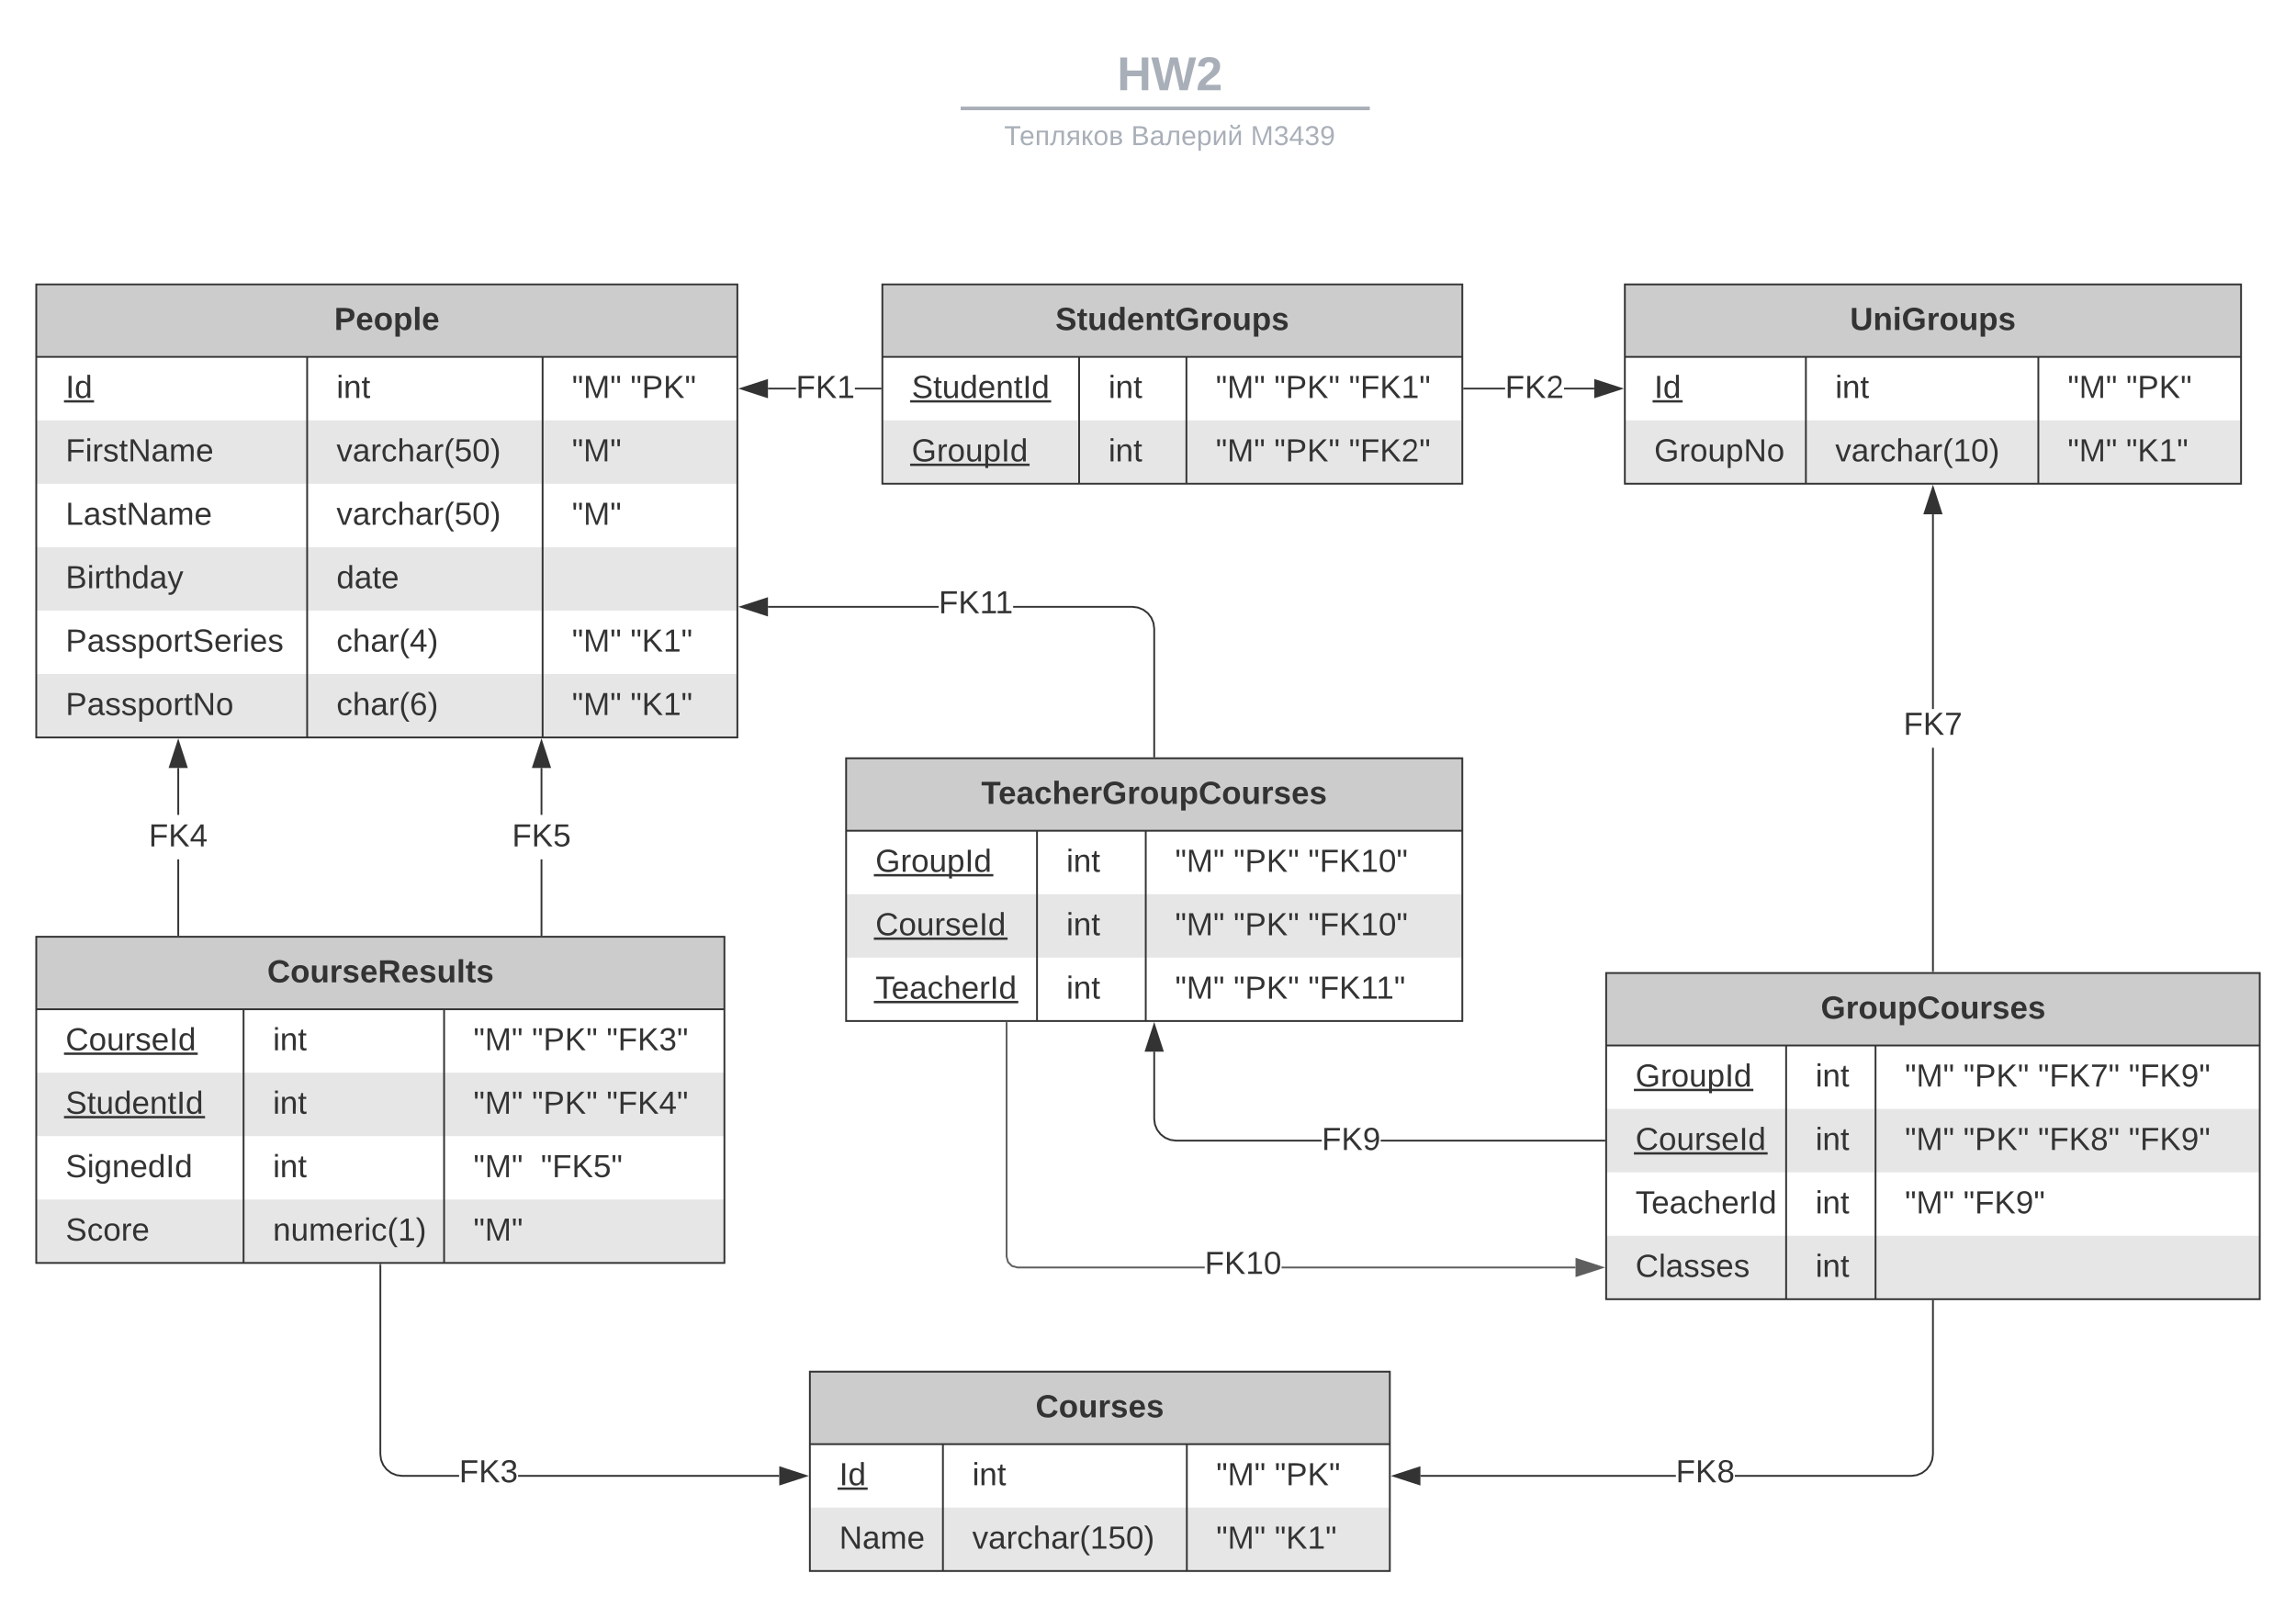 <svg xmlns="http://www.w3.org/2000/svg" xmlns:xlink="http://www.w3.org/1999/xlink" xmlns:lucid="lucid" width="1266.85" height="886.94"><g transform="translate(-293.147 -63.064)" lucid:page-tab-id="0_0"><path d="M0 0h1870.4v1323.2H0z" fill="#fff"/><path d="M824.2 122.88h223.76M824.23 122.88h-1.03M1047.93 122.88h1.03" stroke="#a9afb8" stroke-width="2" fill="none"/><path d="M741.77 91.06c0-4.4 3.58-8 8-8h370.42c4.4 0 8 3.6 8 8v25.16c0 4.42-3.6 8-8 8H749.76c-4.42 0-8-3.58-8-8z" stroke="#000" stroke-opacity="0" stroke-width="2" fill="#fff" fill-opacity="0"/><use xlink:href="#a" transform="matrix(1,0,0,1,745.773,87.064) translate(163.747 25.783)"/><path d="M741.77 132.22c0-4.42 3.58-8 8-8h370.86c4.42 0 8 3.58 8 8v2.84c0 4.42-3.58 8-8 8H749.77c-4.42 0-8-3.58-8-8z" stroke="#000" stroke-opacity="0" stroke-width="2" fill="#fff" fill-opacity="0"/><use xlink:href="#b" transform="matrix(1,0,0,1,745.773,128.219) translate(101.457 14.917)"/><use xlink:href="#c" transform="matrix(1,0,0,1,745.773,128.219) translate(171.523 14.917)"/><use xlink:href="#d" transform="matrix(1,0,0,1,745.773,128.219) translate(237.467 14.917)"/><path d="M313.15 220H700v250H313.15z" fill="#fff"/><path d="M313.15 295H700v35H313.15zM313.15 365H700v35H313.15zM313.15 435H700v35H313.15z" fill="#e6e6e6"/><path d="M313.15 220H700v40H313.15z" fill="#ccc"/><path d="M313.15 220H700v250H313.15zM313.15 260H700M462.62 260v210M592.54 260v210" stroke="#333" fill="none"/><use xlink:href="#e" transform="matrix(1,0,0,1,323.147,220) translate(154.414 25.156)"/><use xlink:href="#f" transform="matrix(1,0,0,1,318.147,262.5) translate(11.2 20.156)"/><use xlink:href="#g" transform="matrix(1,0,0,1,467.618,262.5) translate(11.2 20.156)"/><use xlink:href="#h" transform="matrix(1,0,0,1,597.54,262.5) translate(11.2 20.156)"/><use xlink:href="#i" transform="matrix(1,0,0,1,597.54,262.5) translate(43.447 20.156)"/><use xlink:href="#j" transform="matrix(1,0,0,1,318.147,297.5) translate(11.2 20.156)"/><use xlink:href="#k" transform="matrix(1,0,0,1,467.618,297.5) translate(11.2 20.156)"/><use xlink:href="#l" transform="matrix(1,0,0,1,597.54,297.5) translate(11.2 20.156)"/><use xlink:href="#m" transform="matrix(1,0,0,1,318.147,332.5) translate(11.2 20.156)"/><use xlink:href="#k" transform="matrix(1,0,0,1,467.618,332.5) translate(11.2 20.156)"/><use xlink:href="#l" transform="matrix(1,0,0,1,597.54,332.5) translate(11.2 20.156)"/><use xlink:href="#n" transform="matrix(1,0,0,1,318.147,367.5) translate(11.2 20.156)"/><use xlink:href="#o" transform="matrix(1,0,0,1,467.618,367.5) translate(11.2 20.156)"/><use xlink:href="#p" transform="matrix(1,0,0,1,318.147,402.5) translate(11.2 20.156)"/><use xlink:href="#q" transform="matrix(1,0,0,1,467.618,402.5) translate(11.2 20.156)"/><use xlink:href="#h" transform="matrix(1,0,0,1,597.54,402.5) translate(11.2 20.156)"/><use xlink:href="#r" transform="matrix(1,0,0,1,597.54,402.5) translate(43.447 20.156)"/><use xlink:href="#s" transform="matrix(1,0,0,1,318.147,437.5) translate(11.2 20.156)"/><use xlink:href="#t" transform="matrix(1,0,0,1,467.618,437.5) translate(11.2 20.156)"/><use xlink:href="#h" transform="matrix(1,0,0,1,597.54,437.5) translate(11.2 20.156)"/><use xlink:href="#r" transform="matrix(1,0,0,1,597.54,437.5) translate(43.447 20.156)"/><path d="M1189.68 220h340v110h-340z" fill="#fff"/><path d="M1189.68 295h340v35h-340z" fill="#e6e6e6"/><path d="M1189.68 220h340v40h-340z" fill="#ccc"/><path d="M1189.68 220h340v110h-340zM1189.68 260h340M1289.57 260v70M1417.83 260v70" stroke="#333" fill="none"/><use xlink:href="#u" transform="matrix(1,0,0,1,1199.68,220) translate(114.198 25.156)"/><use xlink:href="#f" transform="matrix(1,0,0,1,1194.68,262.5) translate(11.2 20.156)"/><use xlink:href="#g" transform="matrix(1,0,0,1,1294.573,262.5) translate(11.2 20.156)"/><use xlink:href="#h" transform="matrix(1,0,0,1,1422.829,262.5) translate(11.2 20.156)"/><use xlink:href="#i" transform="matrix(1,0,0,1,1422.829,262.5) translate(43.447 20.156)"/><use xlink:href="#v" transform="matrix(1,0,0,1,1194.68,297.5) translate(11.2 20.156)"/><use xlink:href="#w" transform="matrix(1,0,0,1,1294.573,297.5) translate(11.2 20.156)"/><use xlink:href="#h" transform="matrix(1,0,0,1,1422.829,297.5) translate(11.2 20.156)"/><use xlink:href="#r" transform="matrix(1,0,0,1,1422.829,297.5) translate(43.447 20.156)"/><path d="M1360.18 599h-1V475.67h1zm0-144.67h-1V346.88h1zM1364.3 346.38h-9.26l4.64-14.26z" fill="#333"/><path d="M1365 346.88h-10.64l5.32-16.38zm-9.27-1h7.9l-3.95-12.14zM1360.18 599.5h-1v-.5h1z" fill="#333"/><use xlink:href="#x" transform="matrix(1,0,0,1,1343.408,454.333) translate(0 14.222)"/><path d="M1217.82 878h-140.94v-1h140.94zm142.36-12.47l-.42 3.2-1.24 3-2 2.6-2.6 2-3 1.25-3.2.42h-97.36v-1h97.3l3-.4 2.76-1.14 2.4-1.83 1.82-2.4 1.14-2.75.4-3V781h1zM1360.18 781h-1v-.5h1zM1076.38 882.14l-14.26-4.64 14.26-4.64z" fill="#333"/><path d="M1076.88 882.82l-16.38-5.32 16.38-5.32zm-13.14-5.32l12.14 3.95v-7.9z" fill="#333"/><use xlink:href="#y" transform="matrix(1,0,0,1,1217.816,866.833) translate(0 14.222)"/><path d="M740 820h320v110H740z" fill="#fff"/><path d="M740 895h320v35H740z" fill="#e6e6e6"/><path d="M740 820h320v40H740z" fill="#ccc"/><path d="M740 820h320v110H740zM740 860h320M813.42 860v70M948 860v70" stroke="#333" fill="none"/><use xlink:href="#z" transform="matrix(1,0,0,1,750,820) translate(114.519 25.156)"/><use xlink:href="#A" transform="matrix(1,0,0,1,745,862.5) translate(11.2 20.156)"/><use xlink:href="#B" transform="matrix(1,0,0,1,818.418,862.5) translate(11.2 20.156)"/><use xlink:href="#C" transform="matrix(1,0,0,1,953,862.5) translate(11.2 20.156)"/><use xlink:href="#D" transform="matrix(1,0,0,1,953,862.5) translate(43.447 20.156)"/><use xlink:href="#E" transform="matrix(1,0,0,1,745,897.5) translate(11.2 20.156)"/><use xlink:href="#F" transform="matrix(1,0,0,1,818.418,897.5) translate(11.2 20.156)"/><use xlink:href="#C" transform="matrix(1,0,0,1,953,897.5) translate(11.2 20.156)"/><use xlink:href="#G" transform="matrix(1,0,0,1,953,897.5) translate(43.447 20.156)"/><path d="M392 579h-1v-41.73h1zm0-66.27h-1v-25.85h1zM392 579.5h-1v-.5h1zM396.13 486.38h-9.27l4.63-14.26z" fill="#333"/><path d="M396.8 486.88h-10.63l5.32-16.38zm-9.26-1h7.9l-3.95-12.14z" fill="#333"/><use xlink:href="#H" transform="matrix(1,0,0,1,375.219,512.733) translate(0.005 17.422)"/><path d="M592.42 579h-1v-41.73h1zm0-66.27h-1v-25.85h1zM592.42 579.5h-1v-.5h1zM596.56 486.38h-9.27l4.62-14.26z" fill="#333"/><path d="M597.24 486.88H586.6l5.32-16.38zm-9.27-1h7.9l-3.95-12.14z" fill="#333"/><use xlink:href="#I" transform="matrix(1,0,0,1,575.649,512.733) translate(0.005 17.422)"/><path d="M503.5 865.47l.4 3 1.13 2.77 1.83 2.4 2.4 1.82 2.75 1.14 3.02.4h31.45v1h-31.5l-3.22-.42-3-1.24-2.6-2-2-2.6-1.24-3-.4-3.2V761h1zM723.1 877v1h-144.1v-1zM737.88 877.5l-14.26 4.64v-9.28z" fill="#333"/><path d="M739.5 877.5l-16.38 5.32v-10.64zm-15.38 3.95l12.14-3.95-12.14-3.95zM503.5 761h-1v-.5h1z" fill="#333"/><use xlink:href="#J" transform="matrix(1,0,0,1,546.474,866.833) translate(0 14.222)"/><path d="M921.24 397.86l3 1.24 2.6 2 2 2.6 1.24 3 .42 3.2v70.6h-1v-70.53l-.4-3.02-1.14-2.75-1.83-2.4-2.4-1.83-2.75-1.14-3-.4h-65.82v-1h65.87zm-204.36.58v-1h94.2v1zM930.5 481h-1v-.5h1zM716.38 402.57l-14.26-4.63 14.26-4.64z" fill="#333"/><path d="M716.88 403.26l-16.38-5.32 16.38-5.33zm-13.14-5.32l12.14 3.94v-7.9z" fill="#333"/><use xlink:href="#K" transform="matrix(1,0,0,1,811.075,387.27) translate(0 14.222)"/><path d="M930.5 680.47l.4 3 1.14 2.77 1.83 2.4 2.4 1.82 2.75 1.14 3 .4h80.4v1h-80.45l-3.2-.42-3-1.24-2.6-2-2-2.6-1.25-3-.42-3.2v-37.15h1zM1178.36 692v1h-123.4v-1zM1178.86 693h-.5v-1h.5zM934.64 642.9h-9.28L930 628.6z" fill="#333"/><path d="M935.32 643.4h-10.64L930 627zm-9.27-1h7.9L930 630.23z" fill="#333"/><use xlink:href="#L" transform="matrix(1,0,0,1,1022.419,680.233) translate(0.005 17.422)"/><path d="M780 220h320v110H780z" fill="#fff"/><path d="M780 295h320v35H780z" fill="#e6e6e6"/><path d="M780 220h320v40H780z" fill="#ccc"/><path d="M780 220h320v110H780zM780 260h320M888.56 260v70M947.77 260v70" stroke="#333" fill="none"/><use xlink:href="#M" transform="matrix(1,0,0,1,790,220.013) translate(85.506 25.156)"/><use xlink:href="#N" transform="matrix(1,0,0,1,785,262.513) translate(11.2 20.156)"/><use xlink:href="#g" transform="matrix(1,0,0,1,893.562,262.513) translate(11.2 20.156)"/><use xlink:href="#h" transform="matrix(1,0,0,1,952.767,262.513) translate(11.2 20.156)"/><use xlink:href="#O" transform="matrix(1,0,0,1,952.767,262.513) translate(43.447 20.156)"/><use xlink:href="#P" transform="matrix(1,0,0,1,952.767,262.513) translate(84.632 20.156)"/><use xlink:href="#Q" transform="matrix(1,0,0,1,785,297.513) translate(11.2 20.156)"/><use xlink:href="#g" transform="matrix(1,0,0,1,893.562,297.513) translate(11.2 20.156)"/><use xlink:href="#h" transform="matrix(1,0,0,1,952.767,297.513) translate(11.2 20.156)"/><use xlink:href="#O" transform="matrix(1,0,0,1,952.767,297.513) translate(43.447 20.156)"/><use xlink:href="#R" transform="matrix(1,0,0,1,952.767,297.513) translate(84.632 20.156)"/><path d="M732.3 278H716.9v-1h15.43zm46.7 0h-14.15v-1H779zM779.5 278h-.5v-1h.5zM716.38 282.15l-14.26-4.64 14.26-4.62z" fill="#333"/><path d="M716.88 282.84l-16.38-5.33 16.38-5.3zm-13.14-5.33l12.14 3.96v-7.9z" fill="#333"/><use xlink:href="#S" transform="matrix(1,0,0,1,732.31,265.246) translate(0.005 17.422)"/><path d="M1123.6 278H1101v-1h22.6zm49.2 0h-16.66v-1h16.66zM1101 278h-.5v-1h.5zM1187.56 277.5l-14.26 4.64v-9.28z" fill="#333"/><path d="M1189.18 277.5l-16.38 5.32v-10.64zm-15.38 3.95l12.14-3.95-12.14-3.95z" fill="#333"/><use xlink:href="#T" transform="matrix(1,0,0,1,1123.592,265.246) translate(0.005 17.422)"/><path d="M313.15 580h379.7v180h-379.7z" fill="#fff"/><path d="M313.15 655h379.7v35h-379.7zM313.15 725h379.7v35h-379.7z" fill="#e6e6e6"/><path d="M313.15 580h379.7v40h-379.7z" fill="#ccc"/><path d="M313.15 580h379.7v180h-379.7zM313.15 620h379.7M427.54 620v140M538.18 620v140" stroke="#333" fill="none"/><use xlink:href="#U" transform="matrix(1,0,0,1,323.147,580) translate(117.432 25.156)"/><use xlink:href="#V" transform="matrix(1,0,0,1,318.147,622.5) translate(11.2 20.156)"/><use xlink:href="#g" transform="matrix(1,0,0,1,432.539,622.5) translate(11.2 20.156)"/><use xlink:href="#h" transform="matrix(1,0,0,1,543.184,622.5) translate(11.2 20.156)"/><use xlink:href="#O" transform="matrix(1,0,0,1,543.184,622.5) translate(43.447 20.156)"/><use xlink:href="#W" transform="matrix(1,0,0,1,543.184,622.5) translate(84.632 20.156)"/><use xlink:href="#N" transform="matrix(1,0,0,1,318.147,657.5) translate(11.2 20.156)"/><use xlink:href="#g" transform="matrix(1,0,0,1,432.539,657.5) translate(11.2 20.156)"/><use xlink:href="#h" transform="matrix(1,0,0,1,543.184,657.5) translate(11.2 20.156)"/><use xlink:href="#O" transform="matrix(1,0,0,1,543.184,657.5) translate(43.447 20.156)"/><use xlink:href="#X" transform="matrix(1,0,0,1,543.184,657.5) translate(84.632 20.156)"/><use xlink:href="#Y" transform="matrix(1,0,0,1,318.147,692.5) translate(11.2 20.156)"/><use xlink:href="#g" transform="matrix(1,0,0,1,432.539,692.5) translate(11.2 20.156)"/><use xlink:href="#Z" transform="matrix(1,0,0,1,543.184,692.5) translate(11.2 20.156)"/><use xlink:href="#aa" transform="matrix(1,0,0,1,543.184,692.5) translate(48.385 20.156)"/><use xlink:href="#ab" transform="matrix(1,0,0,1,318.147,727.5) translate(11.2 20.156)"/><use xlink:href="#ac" transform="matrix(1,0,0,1,432.539,727.5) translate(11.2 20.156)"/><use xlink:href="#l" transform="matrix(1,0,0,1,543.184,727.5) translate(11.2 20.156)"/><path d="M1179.36 600H1540v180h-360.64z" fill="#fff"/><path d="M1179.36 675H1540v35h-360.64zM1179.36 745H1540v35h-360.64z" fill="#e6e6e6"/><path d="M1179.36 600H1540v40h-360.64z" fill="#ccc"/><path d="M1179.36 600H1540v180h-360.64zM1179.36 640H1540M1278.67 640v140M1328 640v140" stroke="#333" fill="none"/><use xlink:href="#ad" transform="matrix(1,0,0,1,1189.359,600) translate(108.426 25.156)"/><use xlink:href="#Q" transform="matrix(1,0,0,1,1184.359,642.5) translate(11.2 20.156)"/><use xlink:href="#g" transform="matrix(1,0,0,1,1283.667,642.5) translate(11.2 20.156)"/><use xlink:href="#h" transform="matrix(1,0,0,1,1333,642.5) translate(11.2 20.156)"/><use xlink:href="#O" transform="matrix(1,0,0,1,1333,642.5) translate(43.447 20.156)"/><use xlink:href="#ae" transform="matrix(1,0,0,1,1333,642.5) translate(84.632 20.156)"/><use xlink:href="#af" transform="matrix(1,0,0,1,1333,642.5) translate(134.657 20.156)"/><use xlink:href="#V" transform="matrix(1,0,0,1,1184.359,677.5) translate(11.2 20.156)"/><use xlink:href="#g" transform="matrix(1,0,0,1,1283.667,677.5) translate(11.2 20.156)"/><use xlink:href="#h" transform="matrix(1,0,0,1,1333,677.5) translate(11.2 20.156)"/><use xlink:href="#O" transform="matrix(1,0,0,1,1333,677.5) translate(43.447 20.156)"/><use xlink:href="#ag" transform="matrix(1,0,0,1,1333,677.5) translate(84.632 20.156)"/><use xlink:href="#af" transform="matrix(1,0,0,1,1333,677.5) translate(134.657 20.156)"/><use xlink:href="#ah" transform="matrix(1,0,0,1,1184.359,712.5) translate(11.2 20.156)"/><use xlink:href="#g" transform="matrix(1,0,0,1,1283.667,712.5) translate(11.2 20.156)"/><use xlink:href="#h" transform="matrix(1,0,0,1,1333,712.5) translate(11.2 20.156)"/><use xlink:href="#af" transform="matrix(1,0,0,1,1333,712.5) translate(43.447 20.156)"/><g><use xlink:href="#ai" transform="matrix(1,0,0,1,1184.359,747.5) translate(11.2 20.156)"/></g><g><use xlink:href="#g" transform="matrix(1,0,0,1,1283.667,747.5) translate(11.2 20.156)"/></g><path d="M760 481.5h340v145H760z" fill="#fff"/><path d="M760 556.5h340v35H760z" fill="#e6e6e6"/><path d="M760 481.5h340v40H760z" fill="#ccc"/><path d="M760 481.5h340v145H760zM760 521.5h340M865.33 521.5v105M925.33 521.5v105" stroke="#333" fill="none"/><g><use xlink:href="#aj" transform="matrix(1,0,0,1,770,481.506) translate(64.568 25.156)"/></g><g><use xlink:href="#Q" transform="matrix(1,0,0,1,765,524.006) translate(11.2 20.156)"/></g><g><use xlink:href="#g" transform="matrix(1,0,0,1,870.333,524.006) translate(11.2 20.156)"/></g><g><use xlink:href="#h" transform="matrix(1,0,0,1,930.333,524.006) translate(11.2 20.156)"/><use xlink:href="#O" transform="matrix(1,0,0,1,930.333,524.006) translate(43.447 20.156)"/><use xlink:href="#ak" transform="matrix(1,0,0,1,930.333,524.006) translate(84.632 20.156)"/></g><g><use xlink:href="#V" transform="matrix(1,0,0,1,765,559.006) translate(11.2 20.156)"/></g><g><use xlink:href="#g" transform="matrix(1,0,0,1,870.333,559.006) translate(11.2 20.156)"/></g><g><use xlink:href="#h" transform="matrix(1,0,0,1,930.333,559.006) translate(11.2 20.156)"/><use xlink:href="#O" transform="matrix(1,0,0,1,930.333,559.006) translate(43.447 20.156)"/><use xlink:href="#ak" transform="matrix(1,0,0,1,930.333,559.006) translate(84.632 20.156)"/></g><g><use xlink:href="#al" transform="matrix(1,0,0,1,765,594.006) translate(11.2 20.156)"/></g><g><use xlink:href="#g" transform="matrix(1,0,0,1,870.333,594.006) translate(11.2 20.156)"/></g><g><use xlink:href="#h" transform="matrix(1,0,0,1,930.333,594.006) translate(11.2 20.156)"/><use xlink:href="#O" transform="matrix(1,0,0,1,930.333,594.006) translate(43.447 20.156)"/><use xlink:href="#am" transform="matrix(1,0,0,1,930.333,594.006) translate(84.632 20.156)"/></g><path d="M849.04 756.43l.77 2.84 1.97 1.96 2.84.77h103.26v1H854.48l-3.23-.87-2.34-2.34-.86-3.23V627.5h1zm313.44 5.57v1h-162.2v-1z" fill="#5e5e5e"/><path d="M849.04 627.52h-1v-.5h1zM1177.24 762.5l-14.26 4.64v-9.28z" fill="#5e5e5e"/><path d="M1178.86 762.5l-16.38 5.32v-10.64zm-15.38 3.95l12.14-3.95-12.14-3.95z" fill="#5e5e5e"/><g><use xlink:href="#an" transform="matrix(1,0,0,1,957.862,751.833) translate(0 14.222)"/></g><defs><path fill="#a9afb8" d="M186 0v-106H76V0H24v-248h52v99h110v-99h50V0h-50" id="ao"/><path fill="#a9afb8" d="M275 0h-61l-44-196L126 0H64L0-248h53L97-49l45-199h58l43 199 44-199h52" id="ap"/><path fill="#a9afb8" d="M182-182c0 78-84 86-111 141h115V0H12c-6-101 99-100 120-180 1-22-12-31-33-32-23 0-32 14-35 34l-49-3c5-45 32-70 84-70 51 0 83 22 83 69" id="aq"/><g id="a"><use transform="matrix(0.073,0,0,0.073,0,0)" xlink:href="#ao"/><use transform="matrix(0.073,0,0,0.073,18.865,0)" xlink:href="#ap"/><use transform="matrix(0.073,0,0,0.073,43.558,0)" xlink:href="#aq"/></g><path fill="#a9afb8" d="M127-220V0H93v-220H8v-28h204v28h-85" id="ar"/><path fill="#a9afb8" d="M100-194c63 0 86 42 84 106H49c0 40 14 67 53 68 26 1 43-12 49-29l28 8c-11 28-37 45-77 45C44 4 14-33 15-96c1-61 26-98 85-98zm52 81c6-60-76-77-97-28-3 7-6 17-6 28h103" id="as"/><path fill="#a9afb8" d="M170-190V0h-32v-167H57V0H25v-190h145" id="at"/><path fill="#a9afb8" d="M153 0v-167H87C74-108 81-27 38 0 29 5 12 6 2 1v-22c51 4 39-64 49-112 5-25 4-25 8-57h126V0h-32" id="au"/><path fill="#a9afb8" d="M20-138c-1-64 85-51 150-52V0h-32v-81H94L39 0H3l60-83c-28-5-43-24-43-55zm33 3c0 40 46 33 85 33v-66c-39 0-85-6-85 33" id="av"/><path fill="#a9afb8" d="M75-87c-4 1-14 3-19 3V0H24v-190h32v83c26-2 31-21 43-41l26-42h33l-61 86L159 0h-35" id="aw"/><path fill="#a9afb8" d="M100-194c62-1 85 37 85 99 1 63-27 99-86 99S16-35 15-95c0-66 28-99 85-99zM99-20c44 1 53-31 53-75 0-43-8-75-51-75s-53 32-53 75 10 74 51 75" id="ax"/><path fill="#a9afb8" d="M176-55C176 11 93 0 25 0v-190c61 3 142-15 144 47 1 29-21 35-39 44 27 3 46 16 46 44zm-34 0c0-41-47-30-85-32v64c38-1 85 8 85-32zm-6-83c0-36-44-26-79-28v56c34-2 79 8 79-28" id="ay"/><g id="b"><use transform="matrix(0.042,0,0,0.042,0,0)" xlink:href="#ar"/><use transform="matrix(0.042,0,0,0.042,8.455,0)" xlink:href="#as"/><use transform="matrix(0.042,0,0,0.042,16.953,0)" xlink:href="#at"/><use transform="matrix(0.042,0,0,0.042,25.196,0)" xlink:href="#au"/><use transform="matrix(0.042,0,0,0.042,34.119,0)" xlink:href="#av"/><use transform="matrix(0.042,0,0,0.042,42.362,0)" xlink:href="#aw"/><use transform="matrix(0.042,0,0,0.042,49.203,0)" xlink:href="#ax"/><use transform="matrix(0.042,0,0,0.042,57.701,0)" xlink:href="#ay"/></g><path fill="#a9afb8" d="M160-131c35 5 61 23 61 61C221 17 115-2 30 0v-248c76 3 177-17 177 60 0 33-19 50-47 57zm-97-11c50-1 110 9 110-42 0-47-63-36-110-37v79zm0 115c55-2 124 14 124-45 0-56-70-42-124-44v89" id="az"/><path fill="#a9afb8" d="M141-36C126-15 110 5 73 4 37 3 15-17 15-53c-1-64 63-63 125-63 3-35-9-54-41-54-24 1-41 7-42 31l-33-3c5-37 33-52 76-52 45 0 72 20 72 64v82c-1 20 7 32 28 27v20c-31 9-61-2-59-35zM48-53c0 20 12 33 32 33 41-3 63-29 60-74-43 2-92-5-92 41" id="aA"/><path fill="#a9afb8" d="M115-194c55 1 70 41 70 98S169 2 115 4C84 4 66-9 55-30l1 105H24l-1-265h31l2 30c10-21 28-34 59-34zm-8 174c40 0 45-34 45-75s-6-73-45-74c-42 0-51 32-51 76 0 43 10 73 51 73" id="aB"/><path fill="#a9afb8" d="M56-190L54-37l88-153h34V0h-30l2-153L59 0H25v-190h31" id="aC"/><path fill="#a9afb8" d="M165-267c8 67-110 75-125 20-2-7-4-13-4-20h29c1 23 13 35 36 35s34-13 36-35h28zM56-190L54-37l88-153h34V0h-30l2-153L59 0H25v-190h31" id="aD"/><g id="c"><use transform="matrix(0.042,0,0,0.042,0,0)" xlink:href="#az"/><use transform="matrix(0.042,0,0,0.042,10.198,0)" xlink:href="#aA"/><use transform="matrix(0.042,0,0,0.042,18.695,0)" xlink:href="#au"/><use transform="matrix(0.042,0,0,0.042,27.618,0)" xlink:href="#as"/><use transform="matrix(0.042,0,0,0.042,36.116,0)" xlink:href="#aB"/><use transform="matrix(0.042,0,0,0.042,44.614,0)" xlink:href="#aC"/><use transform="matrix(0.042,0,0,0.042,53.155,0)" xlink:href="#aD"/></g><path fill="#a9afb8" d="M240 0l2-218c-23 76-54 145-80 218h-23L58-218 59 0H30v-248h44l77 211c21-75 51-140 76-211h43V0h-30" id="aE"/><path fill="#a9afb8" d="M126-127c33 6 58 20 58 59 0 88-139 92-164 29-3-8-5-16-6-25l32-3c6 27 21 44 54 44 32 0 52-15 52-46 0-38-36-46-79-43v-28c39 1 72-4 72-42 0-27-17-43-46-43-28 0-47 15-49 41l-32-3c6-42 35-63 81-64 48-1 79 21 79 65 0 36-21 52-52 59" id="aF"/><path fill="#a9afb8" d="M155-56V0h-30v-56H8v-25l114-167h33v167h35v25h-35zm-30-156c-27 46-58 90-88 131h88v-131" id="aG"/><path fill="#a9afb8" d="M99-251c64 0 84 50 84 122C183-37 130 33 47-8c-14-7-20-23-25-40l30-5c6 39 69 39 84 7 9-19 16-44 16-74-10 22-31 35-62 35-49 0-73-33-73-83 0-54 28-83 82-83zm-1 141c31-1 51-18 51-49 0-36-14-67-51-67-34 0-49 23-49 58 0 34 15 58 49 58" id="aH"/><g id="d"><use transform="matrix(0.042,0,0,0.042,0,0)" xlink:href="#aE"/><use transform="matrix(0.042,0,0,0.042,12.704,0)" xlink:href="#aF"/><use transform="matrix(0.042,0,0,0.042,21.202,0)" xlink:href="#aG"/><use transform="matrix(0.042,0,0,0.042,29.7,0)" xlink:href="#aF"/><use transform="matrix(0.042,0,0,0.042,38.198,0)" xlink:href="#aH"/></g><path fill="#333" d="M24-248c93 1 206-16 204 79-1 75-69 88-152 82V0H24v-248zm52 121c47 0 100 7 100-41 0-47-54-39-100-39v80" id="aI"/><path fill="#333" d="M185-48c-13 30-37 53-82 52C43 2 14-33 14-96s30-98 90-98c62 0 83 45 84 108H66c0 31 8 55 39 56 18 0 30-7 34-22zm-45-69c5-46-57-63-70-21-2 6-4 13-4 21h74" id="aJ"/><path fill="#333" d="M110-194c64 0 96 36 96 99 0 64-35 99-97 99-61 0-95-36-95-99 0-62 34-99 96-99zm-1 164c35 0 45-28 45-65 0-40-10-65-43-65-34 0-45 26-45 65 0 36 10 65 43 65" id="aK"/><path fill="#333" d="M135-194c53 0 70 44 70 98 0 56-19 98-73 100-31 1-45-17-59-34 3 33 2 69 2 105H25l-1-265h48c2 10 0 23 3 31 11-24 29-35 60-35zM114-30c33 0 39-31 40-66 0-38-9-64-40-64-56 0-55 130 0 130" id="aL"/><path fill="#333" d="M25 0v-261h50V0H25" id="aM"/><g id="e"><use transform="matrix(0.049,0,0,0.049,0,0)" xlink:href="#aI"/><use transform="matrix(0.049,0,0,0.049,11.852,0)" xlink:href="#aJ"/><use transform="matrix(0.049,0,0,0.049,21.728,0)" xlink:href="#aK"/><use transform="matrix(0.049,0,0,0.049,32.543,0)" xlink:href="#aL"/><use transform="matrix(0.049,0,0,0.049,43.358,0)" xlink:href="#aM"/><use transform="matrix(0.049,0,0,0.049,48.296,0)" xlink:href="#aJ"/></g><path fill="#333" d="M33 0v-248h34V0H33" id="aN"/><path fill="#333" d="M85-194c31 0 48 13 60 33l-1-100h32l1 261h-30c-2-10 0-23-3-31C134-8 116 4 85 4 32 4 16-35 15-94c0-66 23-100 70-100zm9 24c-40 0-46 34-46 75 0 40 6 74 45 74 42 0 51-32 51-76 0-42-9-74-50-73" id="aO"/><g id="f"><use transform="matrix(0.049,0,0,0.049,0,0)" xlink:href="#aN"/><use transform="matrix(0.049,0,0,0.049,4.938,0)" xlink:href="#aO"/><path fill="#333" d="M-.9 1.23h16.6v1.3H-.9z"/></g><path fill="#333" d="M24-231v-30h32v30H24zM24 0v-190h32V0H24" id="aP"/><path fill="#333" d="M117-194c89-4 53 116 60 194h-32v-121c0-31-8-49-39-48C34-167 62-67 57 0H25l-1-190h30c1 10-1 24 2 32 11-22 29-35 61-36" id="aQ"/><path fill="#333" d="M59-47c-2 24 18 29 38 22v24C64 9 27 4 27-40v-127H5v-23h24l9-43h21v43h35v23H59v120" id="aR"/><g id="g"><use transform="matrix(0.049,0,0,0.049,0,0)" xlink:href="#aP"/><use transform="matrix(0.049,0,0,0.049,3.901,0)" xlink:href="#aQ"/><use transform="matrix(0.049,0,0,0.049,13.778,0)" xlink:href="#aR"/></g><path fill="#333" d="M109-170H84l-4-78h32zm-65 0H19l-4-78h33" id="aS"/><path fill="#333" d="M240 0l2-218c-23 76-54 145-80 218h-23L58-218 59 0H30v-248h44l77 211c21-75 51-140 76-211h43V0h-30" id="aT"/><g id="h"><use transform="matrix(0.049,0,0,0.049,0,0)" xlink:href="#aS"/><use transform="matrix(0.049,0,0,0.049,6.272,0)" xlink:href="#aT"/><use transform="matrix(0.049,0,0,0.049,21.037,0)" xlink:href="#aS"/></g><path fill="#333" d="M30-248c87 1 191-15 191 75 0 78-77 80-158 76V0H30v-248zm33 125c57 0 124 11 124-50 0-59-68-47-124-48v98" id="aU"/><path fill="#333" d="M194 0L95-120 63-95V0H30v-248h33v124l119-124h40L117-140 236 0h-42" id="aV"/><g id="i"><use transform="matrix(0.049,0,0,0.049,0,0)" xlink:href="#aS"/><use transform="matrix(0.049,0,0,0.049,6.272,0)" xlink:href="#aU"/><use transform="matrix(0.049,0,0,0.049,18.123,0)" xlink:href="#aV"/><use transform="matrix(0.049,0,0,0.049,29.975,0)" xlink:href="#aS"/></g><path fill="#333" d="M63-220v92h138v28H63V0H30v-248h175v28H63" id="aW"/><path fill="#333" d="M114-163C36-179 61-72 57 0H25l-1-190h30c1 12-1 29 2 39 6-27 23-49 58-41v29" id="aX"/><path fill="#333" d="M135-143c-3-34-86-38-87 0 15 53 115 12 119 90S17 21 10-45l28-5c4 36 97 45 98 0-10-56-113-15-118-90-4-57 82-63 122-42 12 7 21 19 24 35" id="aY"/><path fill="#333" d="M190 0L58-211 59 0H30v-248h39L202-35l-2-213h31V0h-41" id="aZ"/><path fill="#333" d="M141-36C126-15 110 5 73 4 37 3 15-17 15-53c-1-64 63-63 125-63 3-35-9-54-41-54-24 1-41 7-42 31l-33-3c5-37 33-52 76-52 45 0 72 20 72 64v82c-1 20 7 32 28 27v20c-31 9-61-2-59-35zM48-53c0 20 12 33 32 33 41-3 63-29 60-74-43 2-92-5-92 41" id="ba"/><path fill="#333" d="M210-169c-67 3-38 105-44 169h-31v-121c0-29-5-50-35-48C34-165 62-65 56 0H25l-1-190h30c1 10-1 24 2 32 10-44 99-50 107 0 11-21 27-35 58-36 85-2 47 119 55 194h-31v-121c0-29-5-49-35-48" id="bb"/><path fill="#333" d="M100-194c63 0 86 42 84 106H49c0 40 14 67 53 68 26 1 43-12 49-29l28 8c-11 28-37 45-77 45C44 4 14-33 15-96c1-61 26-98 85-98zm52 81c6-60-76-77-97-28-3 7-6 17-6 28h103" id="bc"/><g id="j"><use transform="matrix(0.049,0,0,0.049,0,0)" xlink:href="#aW"/><use transform="matrix(0.049,0,0,0.049,10.815,0)" xlink:href="#aP"/><use transform="matrix(0.049,0,0,0.049,14.716,0)" xlink:href="#aX"/><use transform="matrix(0.049,0,0,0.049,20.593,0)" xlink:href="#aY"/><use transform="matrix(0.049,0,0,0.049,29.481,0)" xlink:href="#aR"/><use transform="matrix(0.049,0,0,0.049,34.42,0)" xlink:href="#aZ"/><use transform="matrix(0.049,0,0,0.049,47.21,0)" xlink:href="#ba"/><use transform="matrix(0.049,0,0,0.049,57.086,0)" xlink:href="#bb"/><use transform="matrix(0.049,0,0,0.049,71.852,0)" xlink:href="#bc"/></g><path fill="#333" d="M108 0H70L1-190h34L89-25l56-165h34" id="bd"/><path fill="#333" d="M96-169c-40 0-48 33-48 73s9 75 48 75c24 0 41-14 43-38l32 2c-6 37-31 61-74 61-59 0-76-41-82-99-10-93 101-131 147-64 4 7 5 14 7 22l-32 3c-4-21-16-35-41-35" id="be"/><path fill="#333" d="M106-169C34-169 62-67 57 0H25v-261h32l-1 103c12-21 28-36 61-36 89 0 53 116 60 194h-32v-121c2-32-8-49-39-48" id="bf"/><path fill="#333" d="M87 75C49 33 22-17 22-94c0-76 28-126 65-167h31c-38 41-64 92-64 168S80 34 118 75H87" id="bg"/><path fill="#333" d="M54-142c48-35 137-8 131 61C196 18 31 33 14-55l32-4c7 23 22 37 52 37 35-1 51-22 54-58 4-55-73-65-99-34H22l8-134h141v27H59" id="bh"/><path fill="#333" d="M101-251c68 0 85 55 85 127S166 4 100 4C33 4 14-52 14-124c0-73 17-127 87-127zm-1 229c47 0 54-49 54-102s-4-102-53-102c-51 0-55 48-55 102 0 53 5 102 54 102" id="bi"/><path fill="#333" d="M33-261c38 41 65 92 65 168S71 34 33 75H2C39 34 66-17 66-93S39-220 2-261h31" id="bj"/><g id="k"><use transform="matrix(0.049,0,0,0.049,0,0)" xlink:href="#bd"/><use transform="matrix(0.049,0,0,0.049,8.889,0)" xlink:href="#ba"/><use transform="matrix(0.049,0,0,0.049,18.765,0)" xlink:href="#aX"/><use transform="matrix(0.049,0,0,0.049,24.642,0)" xlink:href="#be"/><use transform="matrix(0.049,0,0,0.049,33.531,0)" xlink:href="#bf"/><use transform="matrix(0.049,0,0,0.049,43.407,0)" xlink:href="#ba"/><use transform="matrix(0.049,0,0,0.049,53.284,0)" xlink:href="#aX"/><use transform="matrix(0.049,0,0,0.049,59.16,0)" xlink:href="#bg"/><use transform="matrix(0.049,0,0,0.049,65.037,0)" xlink:href="#bh"/><use transform="matrix(0.049,0,0,0.049,74.914,0)" xlink:href="#bi"/><use transform="matrix(0.049,0,0,0.049,84.79,0)" xlink:href="#bj"/></g><g id="l"><use transform="matrix(0.049,0,0,0.049,0,0)" xlink:href="#aS"/><use transform="matrix(0.049,0,0,0.049,6.272,0)" xlink:href="#aT"/><use transform="matrix(0.049,0,0,0.049,21.037,0)" xlink:href="#aS"/></g><path fill="#333" d="M30 0v-248h33v221h125V0H30" id="bk"/><g id="m"><use transform="matrix(0.049,0,0,0.049,0,0)" xlink:href="#bk"/><use transform="matrix(0.049,0,0,0.049,9.877,0)" xlink:href="#ba"/><use transform="matrix(0.049,0,0,0.049,19.753,0)" xlink:href="#aY"/><use transform="matrix(0.049,0,0,0.049,28.642,0)" xlink:href="#aR"/><use transform="matrix(0.049,0,0,0.049,33.58,0)" xlink:href="#aZ"/><use transform="matrix(0.049,0,0,0.049,46.37,0)" xlink:href="#ba"/><use transform="matrix(0.049,0,0,0.049,56.247,0)" xlink:href="#bb"/><use transform="matrix(0.049,0,0,0.049,71.012,0)" xlink:href="#bc"/></g><path fill="#333" d="M160-131c35 5 61 23 61 61C221 17 115-2 30 0v-248c76 3 177-17 177 60 0 33-19 50-47 57zm-97-11c50-1 110 9 110-42 0-47-63-36-110-37v79zm0 115c55-2 124 14 124-45 0-56-70-42-124-44v89" id="bl"/><path fill="#333" d="M179-190L93 31C79 59 56 82 12 73V49c39 6 53-20 64-50L1-190h34L92-34l54-156h33" id="bm"/><g id="n"><use transform="matrix(0.049,0,0,0.049,0,0)" xlink:href="#bl"/><use transform="matrix(0.049,0,0,0.049,11.852,0)" xlink:href="#aP"/><use transform="matrix(0.049,0,0,0.049,15.753,0)" xlink:href="#aX"/><use transform="matrix(0.049,0,0,0.049,21.63,0)" xlink:href="#aR"/><use transform="matrix(0.049,0,0,0.049,26.568,0)" xlink:href="#bf"/><use transform="matrix(0.049,0,0,0.049,36.444,0)" xlink:href="#aO"/><use transform="matrix(0.049,0,0,0.049,46.321,0)" xlink:href="#ba"/><use transform="matrix(0.049,0,0,0.049,56.198,0)" xlink:href="#bm"/></g><g id="o"><use transform="matrix(0.049,0,0,0.049,0,0)" xlink:href="#aO"/><use transform="matrix(0.049,0,0,0.049,9.877,0)" xlink:href="#ba"/><use transform="matrix(0.049,0,0,0.049,19.753,0)" xlink:href="#aR"/><use transform="matrix(0.049,0,0,0.049,24.691,0)" xlink:href="#bc"/></g><path fill="#333" d="M115-194c55 1 70 41 70 98S169 2 115 4C84 4 66-9 55-30l1 105H24l-1-265h31l2 30c10-21 28-34 59-34zm-8 174c40 0 45-34 45-75s-6-73-45-74c-42 0-51 32-51 76 0 43 10 73 51 73" id="bn"/><path fill="#333" d="M100-194c62-1 85 37 85 99 1 63-27 99-86 99S16-35 15-95c0-66 28-99 85-99zM99-20c44 1 53-31 53-75 0-43-8-75-51-75s-53 32-53 75 10 74 51 75" id="bo"/><path fill="#333" d="M185-189c-5-48-123-54-124 2 14 75 158 14 163 119 3 78-121 87-175 55-17-10-28-26-33-46l33-7c5 56 141 63 141-1 0-78-155-14-162-118-5-82 145-84 179-34 5 7 8 16 11 25" id="bp"/><g id="p"><use transform="matrix(0.049,0,0,0.049,0,0)" xlink:href="#aU"/><use transform="matrix(0.049,0,0,0.049,11.852,0)" xlink:href="#ba"/><use transform="matrix(0.049,0,0,0.049,21.728,0)" xlink:href="#aY"/><use transform="matrix(0.049,0,0,0.049,30.617,0)" xlink:href="#aY"/><use transform="matrix(0.049,0,0,0.049,39.506,0)" xlink:href="#bn"/><use transform="matrix(0.049,0,0,0.049,49.383,0)" xlink:href="#bo"/><use transform="matrix(0.049,0,0,0.049,59.259,0)" xlink:href="#aX"/><use transform="matrix(0.049,0,0,0.049,65.136,0)" xlink:href="#aR"/><use transform="matrix(0.049,0,0,0.049,70.074,0)" xlink:href="#bp"/><use transform="matrix(0.049,0,0,0.049,81.926,0)" xlink:href="#bc"/><use transform="matrix(0.049,0,0,0.049,91.802,0)" xlink:href="#aX"/><use transform="matrix(0.049,0,0,0.049,97.679,0)" xlink:href="#aP"/><use transform="matrix(0.049,0,0,0.049,101.58,0)" xlink:href="#bc"/><use transform="matrix(0.049,0,0,0.049,111.457,0)" xlink:href="#aY"/></g><path fill="#333" d="M155-56V0h-30v-56H8v-25l114-167h33v167h35v25h-35zm-30-156c-27 46-58 90-88 131h88v-131" id="bq"/><g id="q"><use transform="matrix(0.049,0,0,0.049,0,0)" xlink:href="#be"/><use transform="matrix(0.049,0,0,0.049,8.889,0)" xlink:href="#bf"/><use transform="matrix(0.049,0,0,0.049,18.765,0)" xlink:href="#ba"/><use transform="matrix(0.049,0,0,0.049,28.642,0)" xlink:href="#aX"/><use transform="matrix(0.049,0,0,0.049,34.519,0)" xlink:href="#bg"/><use transform="matrix(0.049,0,0,0.049,40.395,0)" xlink:href="#bq"/><use transform="matrix(0.049,0,0,0.049,50.272,0)" xlink:href="#bj"/></g><path fill="#333" d="M27 0v-27h64v-190l-56 39v-29l58-41h29v221h61V0H27" id="br"/><g id="r"><use transform="matrix(0.049,0,0,0.049,0,0)" xlink:href="#aS"/><use transform="matrix(0.049,0,0,0.049,6.272,0)" xlink:href="#aV"/><use transform="matrix(0.049,0,0,0.049,18.123,0)" xlink:href="#br"/><use transform="matrix(0.049,0,0,0.049,28,0)" xlink:href="#aS"/></g><g id="s"><use transform="matrix(0.049,0,0,0.049,0,0)" xlink:href="#aU"/><use transform="matrix(0.049,0,0,0.049,11.852,0)" xlink:href="#ba"/><use transform="matrix(0.049,0,0,0.049,21.728,0)" xlink:href="#aY"/><use transform="matrix(0.049,0,0,0.049,30.617,0)" xlink:href="#aY"/><use transform="matrix(0.049,0,0,0.049,39.506,0)" xlink:href="#bn"/><use transform="matrix(0.049,0,0,0.049,49.383,0)" xlink:href="#bo"/><use transform="matrix(0.049,0,0,0.049,59.259,0)" xlink:href="#aX"/><use transform="matrix(0.049,0,0,0.049,65.136,0)" xlink:href="#aR"/><use transform="matrix(0.049,0,0,0.049,70.074,0)" xlink:href="#aZ"/><use transform="matrix(0.049,0,0,0.049,82.864,0)" xlink:href="#bo"/></g><path fill="#333" d="M110-160c48 1 74 30 74 79 0 53-28 85-80 85-65 0-83-55-86-122-5-90 50-162 133-122 14 7 22 21 27 39l-31 6c-5-40-67-38-82-6-9 19-15 44-15 74 11-20 30-34 60-33zm-7 138c34 0 49-23 49-58s-16-56-50-56c-29 0-50 16-49 49 1 36 15 65 50 65" id="bs"/><g id="t"><use transform="matrix(0.049,0,0,0.049,0,0)" xlink:href="#be"/><use transform="matrix(0.049,0,0,0.049,8.889,0)" xlink:href="#bf"/><use transform="matrix(0.049,0,0,0.049,18.765,0)" xlink:href="#ba"/><use transform="matrix(0.049,0,0,0.049,28.642,0)" xlink:href="#aX"/><use transform="matrix(0.049,0,0,0.049,34.519,0)" xlink:href="#bg"/><use transform="matrix(0.049,0,0,0.049,40.395,0)" xlink:href="#bs"/><use transform="matrix(0.049,0,0,0.049,50.272,0)" xlink:href="#bj"/></g><path fill="#333" d="M238-95c0 69-44 99-111 99C63 4 22-25 22-93v-155h51v151c-1 38 19 59 55 60 90 1 49-130 58-211h52v153" id="bt"/><path fill="#333" d="M135-194c87-1 58 113 63 194h-50c-7-57 23-157-34-157-59 0-34 97-39 157H25l-1-190h47c2 12-1 28 3 38 12-26 28-41 61-42" id="bu"/><path fill="#333" d="M25-224v-37h50v37H25zM25 0v-190h50V0H25" id="bv"/><path fill="#333" d="M67-125c0 54 23 88 75 88 28 0 53-7 68-21v-34h-60v-39h108v91C232-14 192 4 140 4 58 4 20-42 15-125 8-236 126-280 215-234c19 10 29 26 37 47l-47 15c-11-23-29-39-63-39-53 1-75 33-75 86" id="bw"/><path fill="#333" d="M135-150c-39-12-60 13-60 57V0H25l-1-190h47c2 13-1 29 3 40 6-28 27-53 61-41v41" id="bx"/><path fill="#333" d="M85 4C-2 5 27-109 22-190h50c7 57-23 150 33 157 60-5 35-97 40-157h50l1 190h-47c-2-12 1-28-3-38-12 25-28 42-61 42" id="by"/><path fill="#333" d="M137-138c1-29-70-34-71-4 15 46 118 7 119 86 1 83-164 76-172 9l43-7c4 19 20 25 44 25 33 8 57-30 24-41C81-84 22-81 20-136c-2-80 154-74 161-7" id="bz"/><g id="u"><use transform="matrix(0.049,0,0,0.049,0,0)" xlink:href="#bt"/><use transform="matrix(0.049,0,0,0.049,12.79,0)" xlink:href="#bu"/><use transform="matrix(0.049,0,0,0.049,23.605,0)" xlink:href="#bv"/><use transform="matrix(0.049,0,0,0.049,28.543,0)" xlink:href="#bw"/><use transform="matrix(0.049,0,0,0.049,42.37,0)" xlink:href="#bx"/><use transform="matrix(0.049,0,0,0.049,49.284,0)" xlink:href="#aK"/><use transform="matrix(0.049,0,0,0.049,60.099,0)" xlink:href="#by"/><use transform="matrix(0.049,0,0,0.049,70.914,0)" xlink:href="#aL"/><use transform="matrix(0.049,0,0,0.049,81.728,0)" xlink:href="#bz"/></g><path fill="#333" d="M143 4C61 4 22-44 18-125c-5-107 100-154 193-111 17 8 29 25 37 43l-32 9c-13-25-37-40-76-40-61 0-88 39-88 99 0 61 29 100 91 101 35 0 62-11 79-27v-45h-74v-28h105v86C228-13 192 4 143 4" id="bA"/><path fill="#333" d="M84 4C-5 8 30-112 23-190h32v120c0 31 7 50 39 49 72-2 45-101 50-169h31l1 190h-30c-1-10 1-25-2-33-11 22-28 36-60 37" id="bB"/><g id="v"><use transform="matrix(0.049,0,0,0.049,0,0)" xlink:href="#bA"/><use transform="matrix(0.049,0,0,0.049,13.827,0)" xlink:href="#aX"/><use transform="matrix(0.049,0,0,0.049,19.704,0)" xlink:href="#bo"/><use transform="matrix(0.049,0,0,0.049,29.58,0)" xlink:href="#bB"/><use transform="matrix(0.049,0,0,0.049,39.457,0)" xlink:href="#bn"/><use transform="matrix(0.049,0,0,0.049,49.333,0)" xlink:href="#aZ"/><use transform="matrix(0.049,0,0,0.049,62.123,0)" xlink:href="#bo"/></g><g id="w"><use transform="matrix(0.049,0,0,0.049,0,0)" xlink:href="#bd"/><use transform="matrix(0.049,0,0,0.049,8.889,0)" xlink:href="#ba"/><use transform="matrix(0.049,0,0,0.049,18.765,0)" xlink:href="#aX"/><use transform="matrix(0.049,0,0,0.049,24.642,0)" xlink:href="#be"/><use transform="matrix(0.049,0,0,0.049,33.531,0)" xlink:href="#bf"/><use transform="matrix(0.049,0,0,0.049,43.407,0)" xlink:href="#ba"/><use transform="matrix(0.049,0,0,0.049,53.284,0)" xlink:href="#aX"/><use transform="matrix(0.049,0,0,0.049,59.16,0)" xlink:href="#bg"/><use transform="matrix(0.049,0,0,0.049,65.037,0)" xlink:href="#br"/><use transform="matrix(0.049,0,0,0.049,74.914,0)" xlink:href="#bi"/><use transform="matrix(0.049,0,0,0.049,84.79,0)" xlink:href="#bj"/></g><path fill="#333" d="M64 0c3-98 48-159 88-221H18v-27h164v26C143-157 98-101 97 0H64" id="bC"/><g id="x"><use transform="matrix(0.049,0,0,0.049,0,0)" xlink:href="#aW"/><use transform="matrix(0.049,0,0,0.049,10.815,0)" xlink:href="#aV"/><use transform="matrix(0.049,0,0,0.049,22.667,0)" xlink:href="#bC"/></g><path fill="#333" d="M134-131c28 9 52 24 51 62-1 50-34 73-85 73S17-19 16-69c0-36 21-54 49-61-75-25-45-126 34-121 46 3 78 18 79 63 0 33-17 51-44 57zm-34-11c31 1 46-15 46-44 0-28-17-43-47-42-29 0-46 13-45 42 1 28 16 44 46 44zm1 122c35 0 51-18 51-52 0-30-18-46-53-46-33 0-51 17-51 47 0 34 19 51 53 51" id="bD"/><g id="y"><use transform="matrix(0.049,0,0,0.049,0,0)" xlink:href="#aW"/><use transform="matrix(0.049,0,0,0.049,10.815,0)" xlink:href="#aV"/><use transform="matrix(0.049,0,0,0.049,22.667,0)" xlink:href="#bD"/></g><path fill="#333" d="M67-125c0 53 21 87 73 88 37 1 54-22 65-47l45 17C233-25 199 4 140 4 58 4 20-42 15-125 8-235 124-281 211-232c18 10 29 29 36 50l-46 12c-8-25-30-41-62-41-52 0-71 34-72 86" id="bE"/><g id="z"><use transform="matrix(0.049,0,0,0.049,0,0)" xlink:href="#bE"/><use transform="matrix(0.049,0,0,0.049,12.79,0)" xlink:href="#aK"/><use transform="matrix(0.049,0,0,0.049,23.605,0)" xlink:href="#by"/><use transform="matrix(0.049,0,0,0.049,34.42,0)" xlink:href="#bx"/><use transform="matrix(0.049,0,0,0.049,41.333,0)" xlink:href="#bz"/><use transform="matrix(0.049,0,0,0.049,51.21,0)" xlink:href="#aJ"/><use transform="matrix(0.049,0,0,0.049,61.086,0)" xlink:href="#bz"/></g><g id="A"><use transform="matrix(0.049,0,0,0.049,0,0)" xlink:href="#aN"/><use transform="matrix(0.049,0,0,0.049,4.938,0)" xlink:href="#aO"/><path fill="#333" d="M-.9 1.23h16.6v1.3H-.9z"/></g><g id="B"><use transform="matrix(0.049,0,0,0.049,0,0)" xlink:href="#aP"/><use transform="matrix(0.049,0,0,0.049,3.901,0)" xlink:href="#aQ"/><use transform="matrix(0.049,0,0,0.049,13.778,0)" xlink:href="#aR"/></g><g id="C"><use transform="matrix(0.049,0,0,0.049,0,0)" xlink:href="#aS"/><use transform="matrix(0.049,0,0,0.049,6.272,0)" xlink:href="#aT"/><use transform="matrix(0.049,0,0,0.049,21.037,0)" xlink:href="#aS"/></g><g id="D"><use transform="matrix(0.049,0,0,0.049,0,0)" xlink:href="#aS"/><use transform="matrix(0.049,0,0,0.049,6.272,0)" xlink:href="#aU"/><use transform="matrix(0.049,0,0,0.049,18.123,0)" xlink:href="#aV"/><use transform="matrix(0.049,0,0,0.049,29.975,0)" xlink:href="#aS"/></g><g id="E"><use transform="matrix(0.049,0,0,0.049,0,0)" xlink:href="#aZ"/><use transform="matrix(0.049,0,0,0.049,12.79,0)" xlink:href="#ba"/><use transform="matrix(0.049,0,0,0.049,22.667,0)" xlink:href="#bb"/><use transform="matrix(0.049,0,0,0.049,37.432,0)" xlink:href="#bc"/></g><g id="F"><use transform="matrix(0.049,0,0,0.049,0,0)" xlink:href="#bd"/><use transform="matrix(0.049,0,0,0.049,8.889,0)" xlink:href="#ba"/><use transform="matrix(0.049,0,0,0.049,18.765,0)" xlink:href="#aX"/><use transform="matrix(0.049,0,0,0.049,24.642,0)" xlink:href="#be"/><use transform="matrix(0.049,0,0,0.049,33.531,0)" xlink:href="#bf"/><use transform="matrix(0.049,0,0,0.049,43.407,0)" xlink:href="#ba"/><use transform="matrix(0.049,0,0,0.049,53.284,0)" xlink:href="#aX"/><use transform="matrix(0.049,0,0,0.049,59.16,0)" xlink:href="#bg"/><use transform="matrix(0.049,0,0,0.049,65.037,0)" xlink:href="#br"/><use transform="matrix(0.049,0,0,0.049,74.914,0)" xlink:href="#bh"/><use transform="matrix(0.049,0,0,0.049,84.79,0)" xlink:href="#bi"/><use transform="matrix(0.049,0,0,0.049,94.667,0)" xlink:href="#bj"/></g><g id="G"><use transform="matrix(0.049,0,0,0.049,0,0)" xlink:href="#aS"/><use transform="matrix(0.049,0,0,0.049,6.272,0)" xlink:href="#aV"/><use transform="matrix(0.049,0,0,0.049,18.123,0)" xlink:href="#br"/><use transform="matrix(0.049,0,0,0.049,28,0)" xlink:href="#aS"/></g><g id="H"><use transform="matrix(0.049,0,0,0.049,0,0)" xlink:href="#aW"/><use transform="matrix(0.049,0,0,0.049,10.815,0)" xlink:href="#aV"/><use transform="matrix(0.049,0,0,0.049,22.667,0)" xlink:href="#bq"/></g><g id="I"><use transform="matrix(0.049,0,0,0.049,0,0)" xlink:href="#aW"/><use transform="matrix(0.049,0,0,0.049,10.815,0)" xlink:href="#aV"/><use transform="matrix(0.049,0,0,0.049,22.667,0)" xlink:href="#bh"/></g><path fill="#333" d="M126-127c33 6 58 20 58 59 0 88-139 92-164 29-3-8-5-16-6-25l32-3c6 27 21 44 54 44 32 0 52-15 52-46 0-38-36-46-79-43v-28c39 1 72-4 72-42 0-27-17-43-46-43-28 0-47 15-49 41l-32-3c6-42 35-63 81-64 48-1 79 21 79 65 0 36-21 52-52 59" id="bF"/><g id="J"><use transform="matrix(0.049,0,0,0.049,0,0)" xlink:href="#aW"/><use transform="matrix(0.049,0,0,0.049,10.815,0)" xlink:href="#aV"/><use transform="matrix(0.049,0,0,0.049,22.667,0)" xlink:href="#bF"/></g><g id="K"><use transform="matrix(0.049,0,0,0.049,0,0)" xlink:href="#aW"/><use transform="matrix(0.049,0,0,0.049,10.815,0)" xlink:href="#aV"/><use transform="matrix(0.049,0,0,0.049,22.667,0)" xlink:href="#br"/><use transform="matrix(0.049,0,0,0.049,31.21,0)" xlink:href="#br"/></g><path fill="#333" d="M99-251c64 0 84 50 84 122C183-37 130 33 47-8c-14-7-20-23-25-40l30-5c6 39 69 39 84 7 9-19 16-44 16-74-10 22-31 35-62 35-49 0-73-33-73-83 0-54 28-83 82-83zm-1 141c31-1 51-18 51-49 0-36-14-67-51-67-34 0-49 23-49 58 0 34 15 58 49 58" id="bG"/><g id="L"><use transform="matrix(0.049,0,0,0.049,0,0)" xlink:href="#aW"/><use transform="matrix(0.049,0,0,0.049,10.815,0)" xlink:href="#aV"/><use transform="matrix(0.049,0,0,0.049,22.667,0)" xlink:href="#bG"/></g><path fill="#333" d="M169-182c-1-43-94-46-97-3 18 66 151 10 154 114 3 95-165 93-204 36-6-8-10-19-12-30l50-8c3 46 112 56 116 5-17-69-150-10-154-114-4-87 153-88 188-35 5 8 8 18 10 28" id="bH"/><path fill="#333" d="M115-3C79 11 28 4 28-45v-112H4v-33h27l15-45h31v45h36v33H77v99c-1 23 16 31 38 25v30" id="bI"/><path fill="#333" d="M88-194c31-1 46 15 58 34l-1-101h50l1 261h-48c-2-10 0-23-3-31C134-8 116 4 84 4 32 4 16-41 15-95c0-56 19-97 73-99zm17 164c33 0 40-30 41-66 1-37-9-64-41-64s-38 30-39 65c0 43 13 65 39 65" id="bJ"/><g id="M"><use transform="matrix(0.049,0,0,0.049,0,0)" xlink:href="#bH"/><use transform="matrix(0.049,0,0,0.049,11.852,0)" xlink:href="#bI"/><use transform="matrix(0.049,0,0,0.049,17.728,0)" xlink:href="#by"/><use transform="matrix(0.049,0,0,0.049,28.543,0)" xlink:href="#bJ"/><use transform="matrix(0.049,0,0,0.049,39.358,0)" xlink:href="#aJ"/><use transform="matrix(0.049,0,0,0.049,49.235,0)" xlink:href="#bu"/><use transform="matrix(0.049,0,0,0.049,60.049,0)" xlink:href="#bI"/><use transform="matrix(0.049,0,0,0.049,65.926,0)" xlink:href="#bw"/><use transform="matrix(0.049,0,0,0.049,79.753,0)" xlink:href="#bx"/><use transform="matrix(0.049,0,0,0.049,86.667,0)" xlink:href="#aK"/><use transform="matrix(0.049,0,0,0.049,97.481,0)" xlink:href="#by"/><use transform="matrix(0.049,0,0,0.049,108.296,0)" xlink:href="#aL"/><use transform="matrix(0.049,0,0,0.049,119.111,0)" xlink:href="#bz"/></g><g id="N"><use transform="matrix(0.049,0,0,0.049,0,0)" xlink:href="#bp"/><use transform="matrix(0.049,0,0,0.049,11.852,0)" xlink:href="#aR"/><use transform="matrix(0.049,0,0,0.049,16.79,0)" xlink:href="#bB"/><use transform="matrix(0.049,0,0,0.049,26.667,0)" xlink:href="#aO"/><use transform="matrix(0.049,0,0,0.049,36.543,0)" xlink:href="#bc"/><use transform="matrix(0.049,0,0,0.049,46.42,0)" xlink:href="#aQ"/><use transform="matrix(0.049,0,0,0.049,56.296,0)" xlink:href="#aR"/><use transform="matrix(0.049,0,0,0.049,61.235,0)" xlink:href="#aN"/><use transform="matrix(0.049,0,0,0.049,66.173,0)" xlink:href="#aO"/><path fill="#333" d="M-.9 1.23h77.84v1.3H-.9z"/></g><g id="O"><use transform="matrix(0.049,0,0,0.049,0,0)" xlink:href="#aS"/><use transform="matrix(0.049,0,0,0.049,6.272,0)" xlink:href="#aU"/><use transform="matrix(0.049,0,0,0.049,18.123,0)" xlink:href="#aV"/><use transform="matrix(0.049,0,0,0.049,29.975,0)" xlink:href="#aS"/></g><g id="P"><use transform="matrix(0.049,0,0,0.049,0,0)" xlink:href="#aS"/><use transform="matrix(0.049,0,0,0.049,6.272,0)" xlink:href="#aW"/><use transform="matrix(0.049,0,0,0.049,17.086,0)" xlink:href="#aV"/><use transform="matrix(0.049,0,0,0.049,28.938,0)" xlink:href="#br"/><use transform="matrix(0.049,0,0,0.049,38.815,0)" xlink:href="#aS"/></g><g id="Q"><use transform="matrix(0.049,0,0,0.049,0,0)" xlink:href="#bA"/><use transform="matrix(0.049,0,0,0.049,13.827,0)" xlink:href="#aX"/><use transform="matrix(0.049,0,0,0.049,19.704,0)" xlink:href="#bo"/><use transform="matrix(0.049,0,0,0.049,29.58,0)" xlink:href="#bB"/><use transform="matrix(0.049,0,0,0.049,39.457,0)" xlink:href="#bn"/><use transform="matrix(0.049,0,0,0.049,49.333,0)" xlink:href="#aN"/><use transform="matrix(0.049,0,0,0.049,54.272,0)" xlink:href="#aO"/><path fill="#333" d="M-.9 1.23h65.94v1.3H-.9z"/></g><path fill="#333" d="M101-251c82-7 93 87 43 132L82-64C71-53 59-42 53-27h129V0H18c2-99 128-94 128-182 0-28-16-43-45-43s-46 15-49 41l-32-3c6-41 34-60 81-64" id="bK"/><g id="R"><use transform="matrix(0.049,0,0,0.049,0,0)" xlink:href="#aS"/><use transform="matrix(0.049,0,0,0.049,6.272,0)" xlink:href="#aW"/><use transform="matrix(0.049,0,0,0.049,17.086,0)" xlink:href="#aV"/><use transform="matrix(0.049,0,0,0.049,28.938,0)" xlink:href="#bK"/><use transform="matrix(0.049,0,0,0.049,38.815,0)" xlink:href="#aS"/></g><g id="S"><use transform="matrix(0.049,0,0,0.049,0,0)" xlink:href="#aW"/><use transform="matrix(0.049,0,0,0.049,10.815,0)" xlink:href="#aV"/><use transform="matrix(0.049,0,0,0.049,22.667,0)" xlink:href="#br"/></g><g id="T"><use transform="matrix(0.049,0,0,0.049,0,0)" xlink:href="#aW"/><use transform="matrix(0.049,0,0,0.049,10.815,0)" xlink:href="#aV"/><use transform="matrix(0.049,0,0,0.049,22.667,0)" xlink:href="#bK"/></g><path fill="#333" d="M240-174c0 40-23 61-54 70L253 0h-59l-57-94H76V0H24v-248c93 4 217-23 216 74zM76-134c48-2 112 12 112-38 0-48-66-32-112-35v73" id="bL"/><g id="U"><use transform="matrix(0.049,0,0,0.049,0,0)" xlink:href="#bE"/><use transform="matrix(0.049,0,0,0.049,12.79,0)" xlink:href="#aK"/><use transform="matrix(0.049,0,0,0.049,23.605,0)" xlink:href="#by"/><use transform="matrix(0.049,0,0,0.049,34.42,0)" xlink:href="#bx"/><use transform="matrix(0.049,0,0,0.049,41.333,0)" xlink:href="#bz"/><use transform="matrix(0.049,0,0,0.049,51.21,0)" xlink:href="#aJ"/><use transform="matrix(0.049,0,0,0.049,61.086,0)" xlink:href="#bL"/><use transform="matrix(0.049,0,0,0.049,73.877,0)" xlink:href="#aJ"/><use transform="matrix(0.049,0,0,0.049,83.753,0)" xlink:href="#bz"/><use transform="matrix(0.049,0,0,0.049,93.63,0)" xlink:href="#by"/><use transform="matrix(0.049,0,0,0.049,104.444,0)" xlink:href="#aM"/><use transform="matrix(0.049,0,0,0.049,109.383,0)" xlink:href="#bI"/><use transform="matrix(0.049,0,0,0.049,115.259,0)" xlink:href="#bz"/></g><path fill="#333" d="M212-179c-10-28-35-45-73-45-59 0-87 40-87 99 0 60 29 101 89 101 43 0 62-24 78-52l27 14C228-24 195 4 139 4 59 4 22-46 18-125c-6-104 99-153 187-111 19 9 31 26 39 46" id="bM"/><g id="V"><use transform="matrix(0.049,0,0,0.049,0,0)" xlink:href="#bM"/><use transform="matrix(0.049,0,0,0.049,12.79,0)" xlink:href="#bo"/><use transform="matrix(0.049,0,0,0.049,22.667,0)" xlink:href="#bB"/><use transform="matrix(0.049,0,0,0.049,32.543,0)" xlink:href="#aX"/><use transform="matrix(0.049,0,0,0.049,38.42,0)" xlink:href="#aY"/><use transform="matrix(0.049,0,0,0.049,47.309,0)" xlink:href="#bc"/><use transform="matrix(0.049,0,0,0.049,57.185,0)" xlink:href="#aN"/><use transform="matrix(0.049,0,0,0.049,62.123,0)" xlink:href="#aO"/><path fill="#333" d="M-.9 1.23h73.8v1.3H-.9z"/></g><g id="W"><use transform="matrix(0.049,0,0,0.049,0,0)" xlink:href="#aS"/><use transform="matrix(0.049,0,0,0.049,6.272,0)" xlink:href="#aW"/><use transform="matrix(0.049,0,0,0.049,17.086,0)" xlink:href="#aV"/><use transform="matrix(0.049,0,0,0.049,28.938,0)" xlink:href="#bF"/><use transform="matrix(0.049,0,0,0.049,38.815,0)" xlink:href="#aS"/></g><g id="X"><use transform="matrix(0.049,0,0,0.049,0,0)" xlink:href="#aS"/><use transform="matrix(0.049,0,0,0.049,6.272,0)" xlink:href="#aW"/><use transform="matrix(0.049,0,0,0.049,17.086,0)" xlink:href="#aV"/><use transform="matrix(0.049,0,0,0.049,28.938,0)" xlink:href="#bq"/><use transform="matrix(0.049,0,0,0.049,38.815,0)" xlink:href="#aS"/></g><path fill="#333" d="M177-190C167-65 218 103 67 71c-23-6-38-20-44-43l32-5c15 47 100 32 89-28v-30C133-14 115 1 83 1 29 1 15-40 15-95c0-56 16-97 71-98 29-1 48 16 59 35 1-10 0-23 2-32h30zM94-22c36 0 50-32 50-73 0-42-14-75-50-75-39 0-46 34-46 75s6 73 46 73" id="bN"/><g id="Y"><use transform="matrix(0.049,0,0,0.049,0,0)" xlink:href="#bp"/><use transform="matrix(0.049,0,0,0.049,11.852,0)" xlink:href="#aP"/><use transform="matrix(0.049,0,0,0.049,15.753,0)" xlink:href="#bN"/><use transform="matrix(0.049,0,0,0.049,25.63,0)" xlink:href="#aQ"/><use transform="matrix(0.049,0,0,0.049,35.506,0)" xlink:href="#bc"/><use transform="matrix(0.049,0,0,0.049,45.383,0)" xlink:href="#aO"/><use transform="matrix(0.049,0,0,0.049,55.259,0)" xlink:href="#aN"/><use transform="matrix(0.049,0,0,0.049,60.198,0)" xlink:href="#aO"/></g><g id="Z"><use transform="matrix(0.049,0,0,0.049,0,0)" xlink:href="#aS"/><use transform="matrix(0.049,0,0,0.049,6.272,0)" xlink:href="#aT"/><use transform="matrix(0.049,0,0,0.049,21.037,0)" xlink:href="#aS"/></g><g id="aa"><use transform="matrix(0.049,0,0,0.049,0,0)" xlink:href="#aS"/><use transform="matrix(0.049,0,0,0.049,6.272,0)" xlink:href="#aW"/><use transform="matrix(0.049,0,0,0.049,17.086,0)" xlink:href="#aV"/><use transform="matrix(0.049,0,0,0.049,28.938,0)" xlink:href="#bh"/><use transform="matrix(0.049,0,0,0.049,38.815,0)" xlink:href="#aS"/></g><g id="ab"><use transform="matrix(0.049,0,0,0.049,0,0)" xlink:href="#bp"/><use transform="matrix(0.049,0,0,0.049,11.852,0)" xlink:href="#be"/><use transform="matrix(0.049,0,0,0.049,20.741,0)" xlink:href="#bo"/><use transform="matrix(0.049,0,0,0.049,30.617,0)" xlink:href="#aX"/><use transform="matrix(0.049,0,0,0.049,36.494,0)" xlink:href="#bc"/></g><g id="ac"><use transform="matrix(0.049,0,0,0.049,0,0)" xlink:href="#aQ"/><use transform="matrix(0.049,0,0,0.049,9.877,0)" xlink:href="#bB"/><use transform="matrix(0.049,0,0,0.049,19.753,0)" xlink:href="#bb"/><use transform="matrix(0.049,0,0,0.049,34.519,0)" xlink:href="#bc"/><use transform="matrix(0.049,0,0,0.049,44.395,0)" xlink:href="#aX"/><use transform="matrix(0.049,0,0,0.049,50.272,0)" xlink:href="#aP"/><use transform="matrix(0.049,0,0,0.049,54.173,0)" xlink:href="#be"/><use transform="matrix(0.049,0,0,0.049,63.062,0)" xlink:href="#bg"/><use transform="matrix(0.049,0,0,0.049,68.938,0)" xlink:href="#br"/><use transform="matrix(0.049,0,0,0.049,78.815,0)" xlink:href="#bj"/></g><g id="ad"><use transform="matrix(0.049,0,0,0.049,0,0)" xlink:href="#bw"/><use transform="matrix(0.049,0,0,0.049,13.827,0)" xlink:href="#bx"/><use transform="matrix(0.049,0,0,0.049,20.741,0)" xlink:href="#aK"/><use transform="matrix(0.049,0,0,0.049,31.556,0)" xlink:href="#by"/><use transform="matrix(0.049,0,0,0.049,42.37,0)" xlink:href="#aL"/><use transform="matrix(0.049,0,0,0.049,53.185,0)" xlink:href="#bE"/><use transform="matrix(0.049,0,0,0.049,65.975,0)" xlink:href="#aK"/><use transform="matrix(0.049,0,0,0.049,76.79,0)" xlink:href="#by"/><use transform="matrix(0.049,0,0,0.049,87.605,0)" xlink:href="#bx"/><use transform="matrix(0.049,0,0,0.049,94.519,0)" xlink:href="#bz"/><use transform="matrix(0.049,0,0,0.049,104.395,0)" xlink:href="#aJ"/><use transform="matrix(0.049,0,0,0.049,114.272,0)" xlink:href="#bz"/></g><g id="ae"><use transform="matrix(0.049,0,0,0.049,0,0)" xlink:href="#aS"/><use transform="matrix(0.049,0,0,0.049,6.272,0)" xlink:href="#aW"/><use transform="matrix(0.049,0,0,0.049,17.086,0)" xlink:href="#aV"/><use transform="matrix(0.049,0,0,0.049,28.938,0)" xlink:href="#bC"/><use transform="matrix(0.049,0,0,0.049,38.815,0)" xlink:href="#aS"/></g><g id="af"><use transform="matrix(0.049,0,0,0.049,0,0)" xlink:href="#aS"/><use transform="matrix(0.049,0,0,0.049,6.272,0)" xlink:href="#aW"/><use transform="matrix(0.049,0,0,0.049,17.086,0)" xlink:href="#aV"/><use transform="matrix(0.049,0,0,0.049,28.938,0)" xlink:href="#bG"/><use transform="matrix(0.049,0,0,0.049,38.815,0)" xlink:href="#aS"/></g><g id="ag"><use transform="matrix(0.049,0,0,0.049,0,0)" xlink:href="#aS"/><use transform="matrix(0.049,0,0,0.049,6.272,0)" xlink:href="#aW"/><use transform="matrix(0.049,0,0,0.049,17.086,0)" xlink:href="#aV"/><use transform="matrix(0.049,0,0,0.049,28.938,0)" xlink:href="#bD"/><use transform="matrix(0.049,0,0,0.049,38.815,0)" xlink:href="#aS"/></g><path fill="#333" d="M127-220V0H93v-220H8v-28h204v28h-85" id="bO"/><g id="ah"><use transform="matrix(0.049,0,0,0.049,0,0)" xlink:href="#bO"/><use transform="matrix(0.049,0,0,0.049,8.84,0)" xlink:href="#bc"/><use transform="matrix(0.049,0,0,0.049,18.716,0)" xlink:href="#ba"/><use transform="matrix(0.049,0,0,0.049,28.593,0)" xlink:href="#be"/><use transform="matrix(0.049,0,0,0.049,37.481,0)" xlink:href="#bf"/><use transform="matrix(0.049,0,0,0.049,47.358,0)" xlink:href="#bc"/><use transform="matrix(0.049,0,0,0.049,57.235,0)" xlink:href="#aX"/><use transform="matrix(0.049,0,0,0.049,63.111,0)" xlink:href="#aN"/><use transform="matrix(0.049,0,0,0.049,68.049,0)" xlink:href="#aO"/></g><path fill="#333" d="M24 0v-261h32V0H24" id="bP"/><g id="ai"><use transform="matrix(0.049,0,0,0.049,0,0)" xlink:href="#bM"/><use transform="matrix(0.049,0,0,0.049,12.79,0)" xlink:href="#bP"/><use transform="matrix(0.049,0,0,0.049,16.691,0)" xlink:href="#ba"/><use transform="matrix(0.049,0,0,0.049,26.568,0)" xlink:href="#aY"/><use transform="matrix(0.049,0,0,0.049,35.457,0)" xlink:href="#aY"/><use transform="matrix(0.049,0,0,0.049,44.346,0)" xlink:href="#bc"/><use transform="matrix(0.049,0,0,0.049,54.222,0)" xlink:href="#aY"/></g><path fill="#333" d="M136-208V0H84v-208H4v-40h212v40h-80" id="bQ"/><path fill="#333" d="M133-34C117-15 103 5 69 4 32 3 11-16 11-54c-1-60 55-63 116-61 1-26-3-47-28-47-18 1-26 9-28 27l-52-2c7-38 36-58 82-57s74 22 75 68l1 82c-1 14 12 18 25 15v27c-30 8-71 5-69-32zm-48 3c29 0 43-24 42-57-32 0-66-3-65 30 0 17 8 27 23 27" id="bR"/><path fill="#333" d="M190-63c-7 42-38 67-86 67-59 0-84-38-90-98-12-110 154-137 174-36l-49 2c-2-19-15-32-35-32-30 0-35 28-38 64-6 74 65 87 74 30" id="bS"/><path fill="#333" d="M114-157C55-157 80-60 75 0H25v-261h50l-1 109c12-26 28-41 61-42 86-1 58 113 63 194h-50c-7-57 23-157-34-157" id="bT"/><g id="aj"><use transform="matrix(0.049,0,0,0.049,0,0)" xlink:href="#bQ"/><use transform="matrix(0.049,0,0,0.049,9.481,0)" xlink:href="#aJ"/><use transform="matrix(0.049,0,0,0.049,19.358,0)" xlink:href="#bR"/><use transform="matrix(0.049,0,0,0.049,29.235,0)" xlink:href="#bS"/><use transform="matrix(0.049,0,0,0.049,39.111,0)" xlink:href="#bT"/><use transform="matrix(0.049,0,0,0.049,49.926,0)" xlink:href="#aJ"/><use transform="matrix(0.049,0,0,0.049,59.802,0)" xlink:href="#bx"/><use transform="matrix(0.049,0,0,0.049,66.716,0)" xlink:href="#bw"/><use transform="matrix(0.049,0,0,0.049,80.543,0)" xlink:href="#bx"/><use transform="matrix(0.049,0,0,0.049,87.457,0)" xlink:href="#aK"/><use transform="matrix(0.049,0,0,0.049,98.272,0)" xlink:href="#by"/><use transform="matrix(0.049,0,0,0.049,109.086,0)" xlink:href="#aL"/><use transform="matrix(0.049,0,0,0.049,119.901,0)" xlink:href="#bE"/><use transform="matrix(0.049,0,0,0.049,132.691,0)" xlink:href="#aK"/><use transform="matrix(0.049,0,0,0.049,143.506,0)" xlink:href="#by"/><use transform="matrix(0.049,0,0,0.049,154.321,0)" xlink:href="#bx"/><use transform="matrix(0.049,0,0,0.049,161.235,0)" xlink:href="#bz"/><use transform="matrix(0.049,0,0,0.049,171.111,0)" xlink:href="#aJ"/><use transform="matrix(0.049,0,0,0.049,180.988,0)" xlink:href="#bz"/></g><g id="ak"><use transform="matrix(0.049,0,0,0.049,0,0)" xlink:href="#aS"/><use transform="matrix(0.049,0,0,0.049,6.272,0)" xlink:href="#aW"/><use transform="matrix(0.049,0,0,0.049,17.086,0)" xlink:href="#aV"/><use transform="matrix(0.049,0,0,0.049,28.938,0)" xlink:href="#br"/><use transform="matrix(0.049,0,0,0.049,38.815,0)" xlink:href="#bi"/><use transform="matrix(0.049,0,0,0.049,48.691,0)" xlink:href="#aS"/></g><g id="al"><use transform="matrix(0.049,0,0,0.049,0,0)" xlink:href="#bO"/><use transform="matrix(0.049,0,0,0.049,8.84,0)" xlink:href="#bc"/><use transform="matrix(0.049,0,0,0.049,18.716,0)" xlink:href="#ba"/><use transform="matrix(0.049,0,0,0.049,28.593,0)" xlink:href="#be"/><use transform="matrix(0.049,0,0,0.049,37.481,0)" xlink:href="#bf"/><use transform="matrix(0.049,0,0,0.049,47.358,0)" xlink:href="#bc"/><use transform="matrix(0.049,0,0,0.049,57.235,0)" xlink:href="#aX"/><use transform="matrix(0.049,0,0,0.049,63.111,0)" xlink:href="#aN"/><use transform="matrix(0.049,0,0,0.049,68.049,0)" xlink:href="#aO"/><path fill="#333" d="M-.9 1.23h79.7v1.3H-.9z"/></g><g id="am"><use transform="matrix(0.049,0,0,0.049,0,0)" xlink:href="#aS"/><use transform="matrix(0.049,0,0,0.049,6.272,0)" xlink:href="#aW"/><use transform="matrix(0.049,0,0,0.049,17.086,0)" xlink:href="#aV"/><use transform="matrix(0.049,0,0,0.049,28.938,0)" xlink:href="#br"/><use transform="matrix(0.049,0,0,0.049,37.481,0)" xlink:href="#br"/><use transform="matrix(0.049,0,0,0.049,47.358,0)" xlink:href="#aS"/></g><g id="an"><use transform="matrix(0.049,0,0,0.049,0,0)" xlink:href="#aW"/><use transform="matrix(0.049,0,0,0.049,10.815,0)" xlink:href="#aV"/><use transform="matrix(0.049,0,0,0.049,22.667,0)" xlink:href="#br"/><use transform="matrix(0.049,0,0,0.049,32.543,0)" xlink:href="#bi"/></g></defs></g></svg>